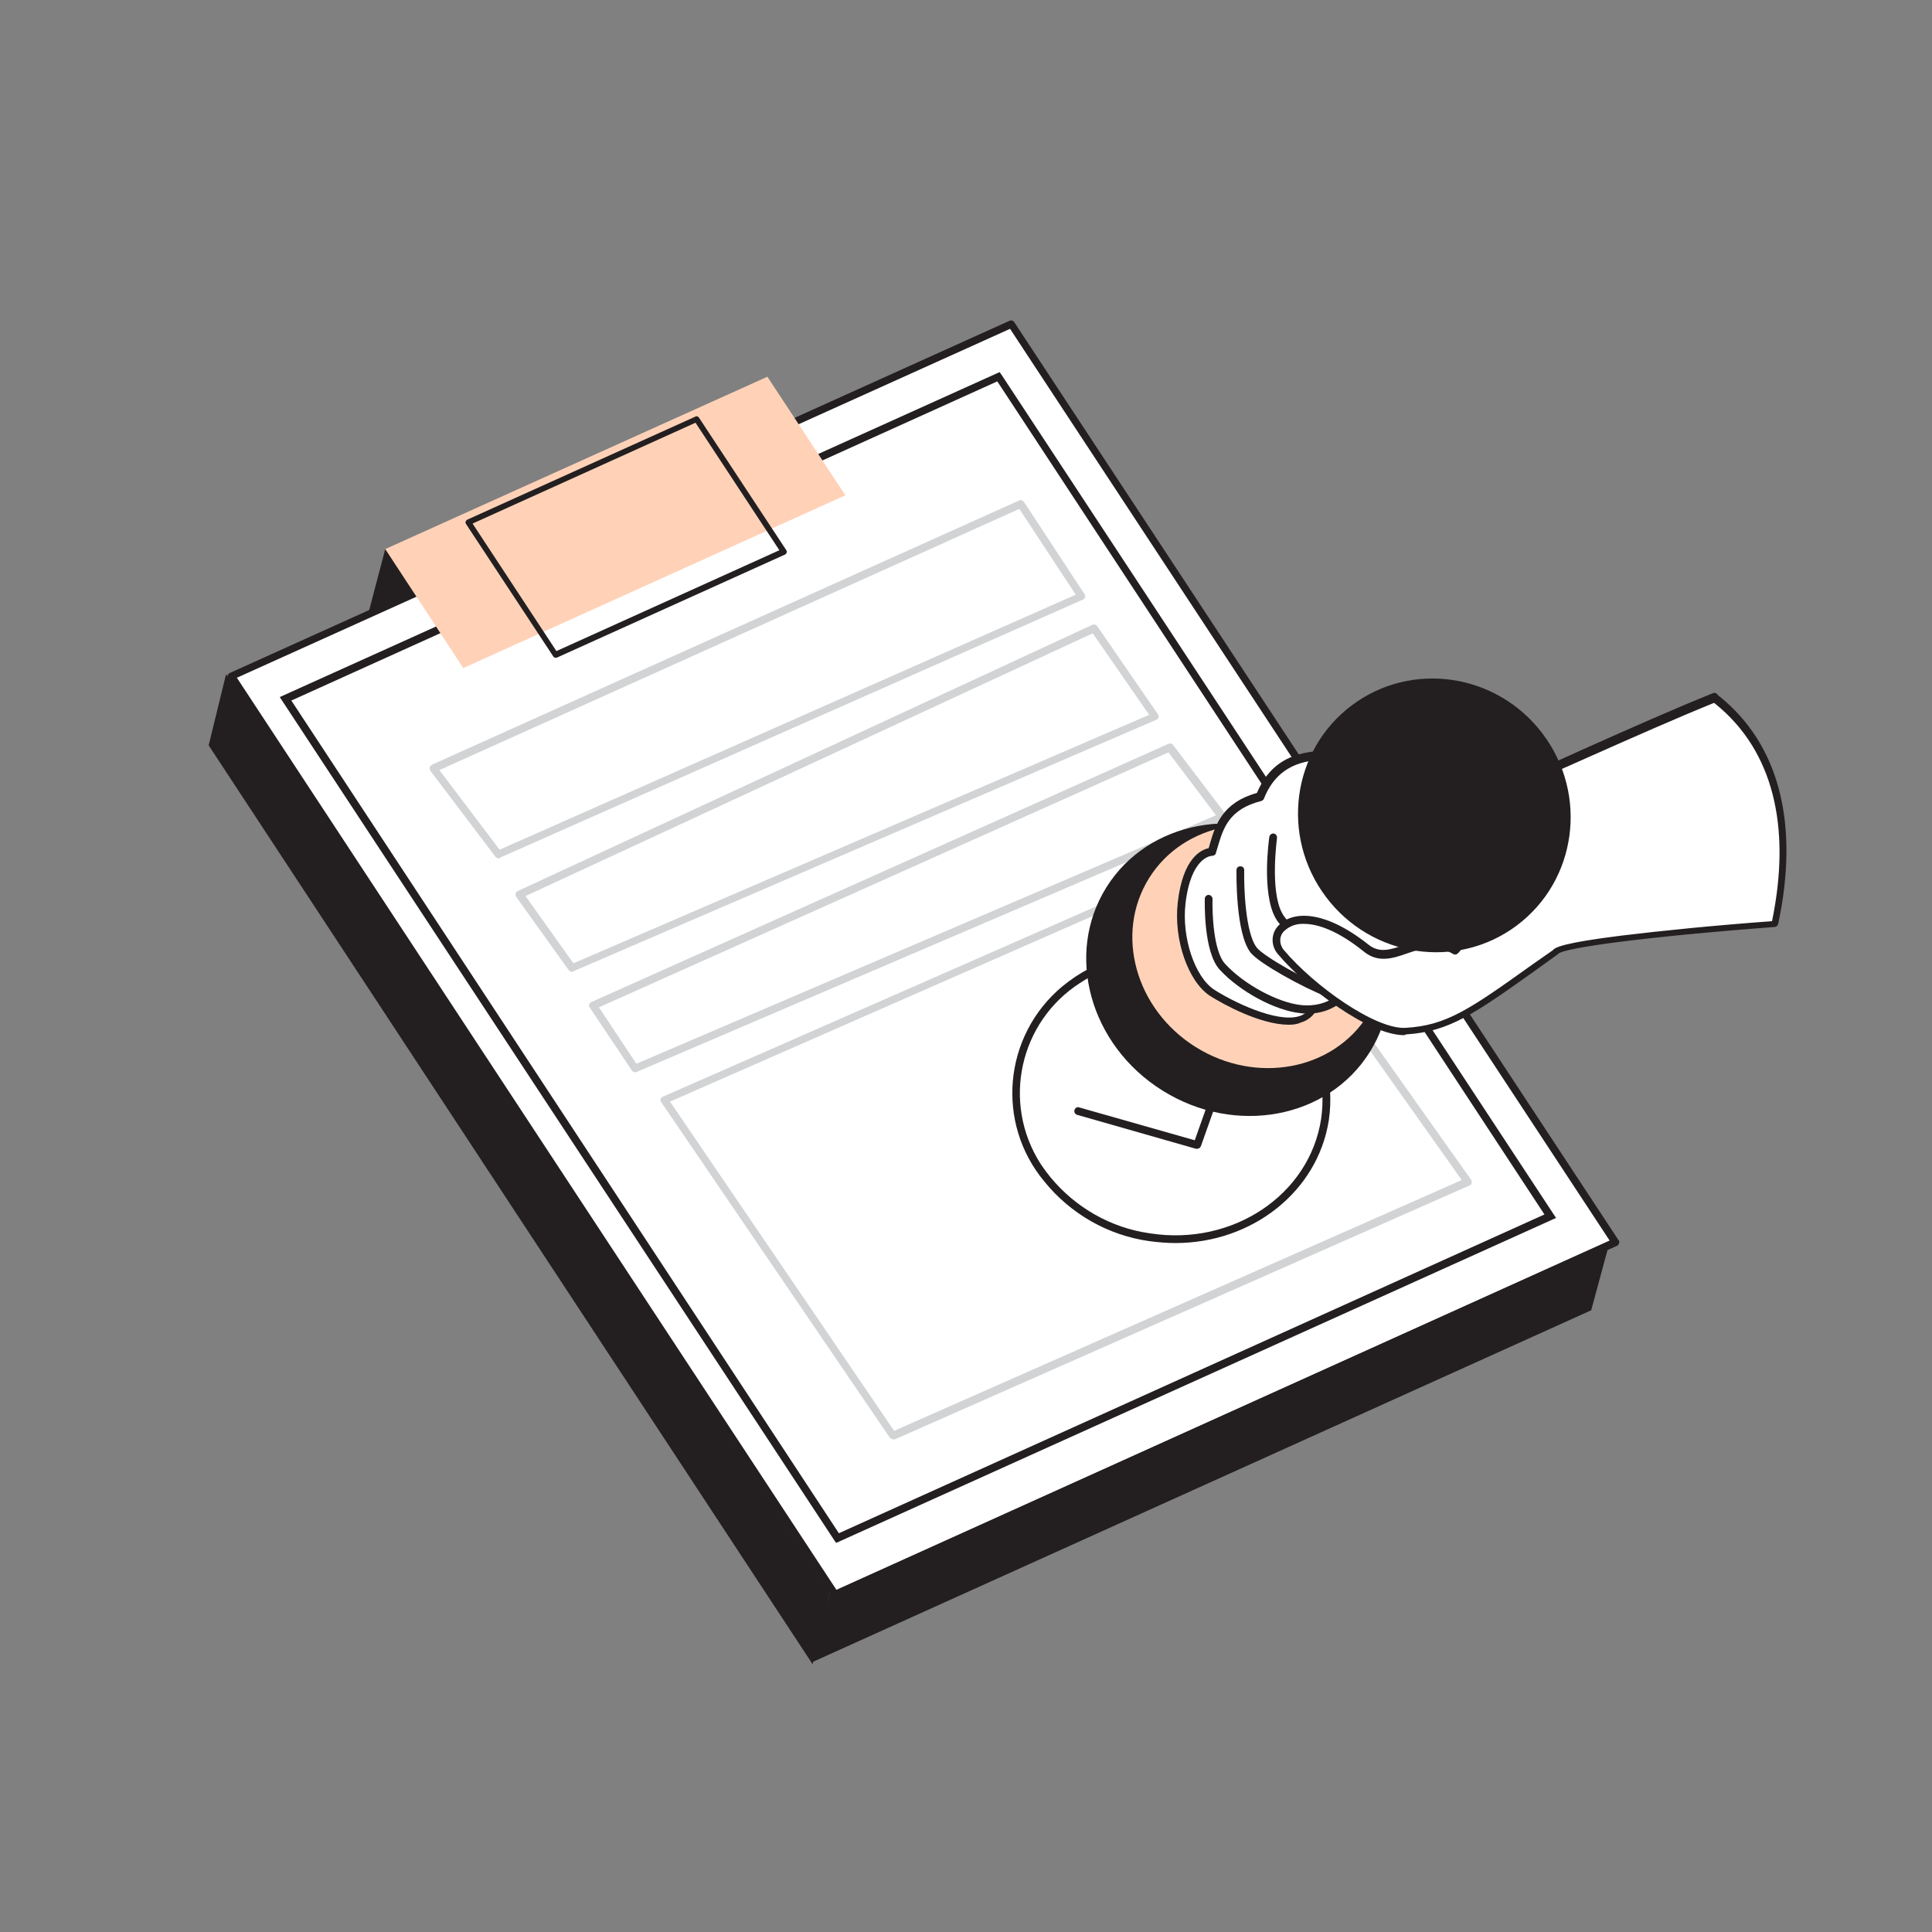 <svg transform="scale(1)" version="1.1" id="Layer_1" xmlns="http://www.w3.org/2000/svg" xmlns:xlink="http://www.w3.org/1999/xlink" x="0px" y="0px" viewBox="0 0 500 500" xml:space="preserve" class="show_show__wrapper__graphic__5Waiy "><rect x="0" y="0" width="500" height="500" fill="#808080" stroke="none"/><title>React</title><style type="text/css">
	.st0{fill:#231F20;}
	.st1{fill:#FFFFFF;}
	.st2{fill:#D1D3D4;}
	.st3{fill:#FFD2B8;}
</style><g id="Base"><polygon class="st0" points="99.7,142.1 94.6,161.5 114.4,157.1 	"></polygon><polygon class="st1" points="418.1,321.6 216.2,412.8 59.8,175 127.2,144.6 196.9,113.1 261.8,83.8 	"></polygon><path class="st0" d="M216.2,413.8c-0.3,0-0.7-0.2-0.8-0.5L59,175.6c-0.2-0.2-0.2-0.5-0.1-0.8c0.1-0.3,0.3-0.5,0.5-0.6l201.9-91.2
		c0.4-0.2,1,0,1.2,0.4L418.9,321c0.2,0.2,0.2,0.5,0.1,0.8c-0.1,0.3-0.3,0.5-0.5,0.6l-201.9,91.2
		C216.4,413.7,216.3,413.8,216.2,413.8z M61.3,175.4l155.2,236.1l200.1-90.4l-155.2-236L61.3,175.4z"></path><polygon class="st0" points="210.3,430.7 214.8,412.2 58.5,174.5 54,192.9 	"></polygon><polygon class="st0" points="416.7,321 214.8,412.2 209.9,430.3 411.8,339.1 	"></polygon></g><g id="Paper"><polygon class="st1" points="401.3,314.7 216.8,398 73.9,180.8 124.9,157.8 135.5,153 199.2,124.2 201.2,123.3 258.4,97.5 	"></polygon><path class="st0" d="M216.4,399.3l-0.5-0.7L72.4,180.4l186.3-84.1l0.5,0.7l143.5,218.2l-1.1,0.5L216.4,399.3z M75.4,181.3
		l141.7,215.5l182.6-82.5L258.1,98.7L75.4,181.3z"></path><polygon class="st1" points="171.9,284.7 319,220.1 379.8,305.8 231.1,371.5 	"></polygon><path class="st2" d="M231.1,372.5c-0.3,0-0.6-0.2-0.8-0.4l-59.2-86.9c-0.2-0.2-0.2-0.6-0.1-0.8c0.1-0.3,0.3-0.5,0.6-0.6l147.1-64.6
		c0.4-0.2,0.9,0,1.2,0.3l60.8,85.8c0.3,0.5,0.2,1.1-0.2,1.4c-0.1,0-0.1,0.1-0.2,0.1l-148.7,65.7
		C231.4,372.5,231.2,372.5,231.1,372.5z M173.4,285.1l58,85.2l146.9-64.9l-59.6-84.1L173.4,285.1z"></path><polygon class="st1" points="112.2,198.9 264.2,130.5 279.9,154.4 129,221.1 	"></polygon><path class="st2" d="M129,222.1c-0.3,0-0.6-0.1-0.8-0.4l-16.8-22.2c-0.2-0.2-0.2-0.6-0.2-0.9c0.1-0.3,0.3-0.5,0.6-0.7l152-68.4
		c0.4-0.2,0.9,0,1.2,0.4l15.7,23.9c0.2,0.2,0.2,0.5,0.1,0.8c-0.1,0.3-0.3,0.5-0.6,0.6l-150.9,66.8
		C129.3,222.2,129.1,222.2,129,222.1z M113.7,199.3l15.6,20.6l149.1-66l-14.6-22.2L113.7,199.3z"></path><polygon class="st1" points="134.5,231.5 283.2,162.5 298.9,185.3 148,250.5 	"></polygon><path class="st2" d="M148,251.5c-0.3,0-0.6-0.2-0.8-0.4l-13.6-19c-0.3-0.4-0.2-1.1,0.2-1.4c0.1,0,0.1-0.1,0.2-0.1l148.7-68.9
		c0.5-0.2,1,0,1.3,0.4l15.7,22.8c0.2,0.2,0.2,0.6,0.1,0.8c-0.1,0.3-0.3,0.5-0.6,0.6l-150.9,65.1C148.3,251.5,148.1,251.5,148,251.5z
		 M136,231.9l12.4,17.4l149-64.3l-14.6-21.1L136,231.9z"></path><polygon class="st1" points="153.5,260.2 302.7,193.5 316.3,211.4 164.3,276.5 	"></polygon><path class="st2" d="M164.3,277.5c-0.3,0-0.6-0.2-0.8-0.5l-10.9-16.3c-0.2-0.2-0.2-0.5-0.1-0.8c0.1-0.3,0.3-0.5,0.6-0.6l149.3-66.8
		c0.4-0.2,0.9-0.1,1.2,0.3l13.6,17.9c0.2,0.2,0.2,0.6,0.2,0.9c-0.1,0.3-0.3,0.5-0.6,0.7l-152,65.1
		C164.6,277.5,164.5,277.5,164.3,277.5z M155,260.7l9.7,14.6l150-64.3l-12.3-16.3L155,260.7z"></path></g><g id="Approval_Stamp"><ellipse class="st1" transform="matrix(0.151 -0.989 0.989 0.151 -23.036 540.552)" cx="303.2" cy="283.7" rx="36.9" ry="40.2"></ellipse><path class="st0" d="M304.2,321.7c-2.3,0-4.5-0.2-6.8-0.5c-10.6-1.5-20.3-7-27.1-15.4c-12.7-15.2-10.6-37.8,4.6-50.5
		c1.1-0.9,2.3-1.8,3.5-2.6c18.6-12.1,43.4-8.3,57.6,8.8c6.5,7.9,9.4,18.2,7.9,28.4C341,308.5,323.9,321.7,304.2,321.7z M302,247.7
		c-8,0-15.8,2.3-22.5,6.7c-15.7,10.1-20.3,31-10.2,46.8c0.8,1.2,1.6,2.3,2.5,3.4c6.5,7.9,15.7,13.2,25.9,14.6
		c21.4,3.3,41.2-10,44.2-29.6c1.4-9.6-1.3-19.3-7.5-26.8c-6.5-7.9-15.7-13.2-25.9-14.6C306.4,247.9,304.2,247.7,302,247.7L302,247.7
		z"></path><path class="st0" d="M309.8,297.3c-0.1,0-0.2,0-0.3,0l-30.8-8.8c-0.5-0.2-0.8-0.7-0.6-1.3c0.2-0.5,0.7-0.8,1.2-0.6l29.9,8.5
		l20.8-58.6c0.2-0.5,0.7-0.8,1.2-0.7c0.5,0.2,0.8,0.7,0.7,1.2c0,0,0,0.1,0,0.1l-21.1,59.5C310.6,297.1,310.2,297.3,309.8,297.3z"></path></g><g id="Stamp"><ellipse class="st0" transform="matrix(0.53 -0.848 0.848 0.53 -62.073 389.728)" cx="320.4" cy="250.8" rx="36.9" ry="40.2"></ellipse><ellipse class="st3" transform="matrix(0.53 -0.848 0.848 0.53 -54.494 391.39)" cx="325.7" cy="244.8" rx="30.7" ry="33.4"></ellipse><ellipse class="st1" transform="matrix(0.802 -0.598 0.598 0.802 -71.311 255.238)" cx="349.1" cy="235.1" rx="31.4" ry="14.4"></ellipse><path class="st0" d="M332.2,258.2c-4,0-7.2-1.2-9.1-3.7c-2.5-3.4-2.1-8.7,1.2-14.8c3.2-5.9,8.7-11.9,15.5-17s14.2-8.7,20.7-10.1
		c6.8-1.4,11.9-0.4,14.5,3.1s2.1,8.7-1.2,14.8c-3.2,5.9-8.7,11.9-15.5,17l0,0C349,254.5,339.4,258.2,332.2,258.2z M366,214.1
		c-1.7,0-3.4,0.2-5,0.6c-6.2,1.3-13.3,4.8-19.9,9.7s-11.9,10.7-15,16.3c-2.9,5.4-3.4,9.9-1.3,12.6c4.4,5.8,19.2,2.5,32.4-7.4l0,0
		c6.6-4.9,11.9-10.7,15-16.3c2.9-5.4,3.4-9.8,1.4-12.6C372,215.1,369.5,214.1,366,214.1z M357.7,246.7L357.7,246.7z"></path><path class="st1" d="M313.6,220.5c0,0-6.3-0.2-7.8,13.2c-1.1,9.5,2.7,19.7,7.9,23.1c6.2,4.1,23.1,12.2,26.5,3.6
		c8.9-3.9,26-4.1,28.4-6.6c4.7-5-6.8-37.4-1.2-55.3c-15.8-2-34.7-8.7-41.2,7.6C316.1,208.7,315.4,215.2,313.6,220.5z"></path><path class="st0" d="M333.5,265.2c-7.2,0-16.8-5.2-20.4-7.5c-5.6-3.7-9.4-14.5-8.3-24.1c1.3-11.6,6.1-13.7,8-14.1
		c0.1-0.4,0.3-0.9,0.4-1.4c1.4-4.7,3.2-10.4,12.1-12.9c5.8-13.9,20.2-11.4,34.1-9.1c2.6,0.4,5.4,0.9,7.9,1.2
		c0.5,0.1,0.9,0.6,0.9,1.1c0,0.1,0,0.1,0,0.2c-3,9.7-0.9,24,0.8,35.4c1.5,10.3,2.6,17.7,0.2,20.3c-1.3,1.4-5.1,2-11.6,3
		c-5.7,0.9-12.2,1.8-16.7,3.7c-0.8,1.7-2.3,3.1-4.2,3.6C335.7,265.1,334.6,265.2,333.5,265.2z M313.6,221.5c-0.1,0-5.4,0.2-6.8,12.4
		c-1,8.7,2.4,18.9,7.4,22.2c4.6,3,16.1,8.7,22,6.9c1.4-0.4,2.6-1.4,3.1-2.8c0.1-0.2,0.3-0.4,0.5-0.5c4.8-2.1,11.6-3.1,17.6-4
		c4.5-0.7,9.6-1.4,10.5-2.4c1.8-1.9,0.6-10-0.7-18.6c-1.7-11.2-3.8-25.1-1.1-35.2c-2.3-0.3-4.6-0.7-6.9-1.1
		c-13.9-2.4-27-4.6-32.1,8.3c-0.1,0.3-0.4,0.5-0.7,0.6c-8.3,2.1-9.8,7-11.2,11.7c-0.2,0.7-0.4,1.4-0.6,2
		C314.5,221.2,314.1,221.5,313.6,221.5z"></path><path class="st1" d="M312.8,232.7c0,0-0.5,13.3,3.6,17.6c5.1,5.4,13.9,10.2,20.1,10.9c3.7,0.5,7.3-0.5,10.3-2.7"></path><path class="st0" d="M338.3,262.3c-0.6,0-1.2,0-1.8-0.1c-6.5-0.7-15.5-5.5-20.8-11.2c-4.3-4.6-3.9-17.8-3.9-18.4c0-0.6,0.5-1,1-1
		s1,0.5,1,1c-0.1,3.6,0.2,13.6,3.3,16.9c4.9,5.3,13.5,9.9,19.5,10.6c3.4,0.4,6.8-0.4,9.5-2.5c0.4-0.4,1-0.3,1.4,0.1
		c0.4,0.4,0.3,1-0.1,1.4l0,0C344.9,261.3,341.6,262.4,338.3,262.3z"></path><path class="st1" d="M321,225.1c0,0-0.4,16,3.5,20.8c2.2,2.7,13.4,8.8,18.9,11c3.6,1.3,7.4,1.6,11.2,0.8c2.6-1,5.7-3.8,4.5-6.1
		s-16.3-12-16.3-12"></path><path class="st0" d="M350.2,259.1c-2.5,0-4.9-0.4-7.2-1.3c-5.7-2.2-17-8.4-19.3-11.2c-4-5-3.7-20.8-3.7-21.4c0-0.6,0.4-1,1-1
		s1,0.4,1,1c-0.1,4.4,0.3,16.4,3.3,20.1c1.9,2.3,12.6,8.3,18.5,10.6c3.4,1.2,7,1.5,10.5,0.7c1.5-0.6,3.4-2,3.9-3.4
		c0.2-0.4,0.2-0.9,0-1.3c-0.6-1.3-8.6-6.9-15.9-11.6c-0.5-0.3-0.6-0.9-0.3-1.4s0.9-0.6,1.4-0.3c2.6,1.6,15.4,9.9,16.6,12.4
		c0.4,0.9,0.5,2,0.1,2.9c-0.8,2.1-3.1,3.8-5.1,4.6h-0.1C353.3,258.9,351.8,259.1,350.2,259.1z"></path><path class="st1" d="M329.5,216.7c0,0-2,13.8,1.4,20.1c4,7.4,23.4,13.7,23.4,13.7c4.6,1.6,11.1,2.3,12.8-0.2"></path><path class="st0" d="M362.3,253.1c-2.8-0.1-5.6-0.6-8.3-1.5c-0.8-0.3-19.9-6.5-24-14.2c-3.5-6.6-1.6-20.2-1.5-20.8
		c0.1-0.6,0.6-0.9,1.1-0.9c0.6,0.1,0.9,0.6,0.9,1.1l0,0c0,0.1-1.9,13.6,1.3,19.5c3.7,7,22.6,13.2,22.8,13.2c4.6,1.6,10.4,2,11.6,0.2
		c0.3-0.5,0.9-0.6,1.4-0.3c0.5,0.3,0.6,0.9,0.4,1.4c0,0,0,0,0,0.1C366.9,252.5,364.7,253.1,362.3,253.1z"></path><path class="st1" d="M376.6,245.9c-9.4-5.5-16.4,4.7-23-0.5c-17.8-14.1-26.5-4.2-22.1,1c7.8,9.2,24,21,32.4,20.6
		c12.1-0.7,18.6-6.2,38.7-20.4c1-2,26.3-5,56.8-7.3c9.5-44.7-16.4-58.3-15.5-58.6c-17.8,7.1-47.2,20.9-47.6,20.4
		C389.9,192.8,381.7,241.6,376.6,245.9z"></path><path class="st0" d="M363.4,267.9c-9.2,0-25.3-12.2-32.7-21c-1.9-2.2-1.8-5.5,0.3-7.5c3.4-3.5,11.5-4.2,23.2,5.1
		c2.8,2.2,5.6,1.3,9.1,0.1c3.8-1.2,8.1-2.6,13-0.1c1.8-2.5,4.4-11.3,6.6-19.2c4.6-15.9,7.6-25.7,11.3-26.4c0.8-0.1,1.7,0.1,2.3,0.8
		c1.8-0.6,8-3.4,14.6-6.4c10.1-4.5,22.7-10.1,32.2-13.9c0.5-0.2,1,0,1.3,0.5c0.1,0.1,0.3,0.3,0.5,0.4c15.4,12.5,20.6,32.9,15.1,58.8
		c-0.1,0.4-0.5,0.8-0.9,0.8c-34.4,2.6-54.2,5.4-56,6.9c-0.1,0.1-0.1,0.2-0.2,0.2l-5.4,3.9c-16,11.4-22.6,16.1-33.8,16.8L363.4,267.9
		z M337.5,239.1c-1.9-0.1-3.7,0.5-5.1,1.8c-1.4,1.3-1.4,3.4-0.2,4.9c8,9.5,23.9,20.7,31.6,20.2c10.6-0.6,16.7-4.9,32.8-16.4l5.3-3.7
		c0.5-0.7,2.6-1.9,18-3.8c9.9-1.2,23.6-2.6,38.7-3.7c5.1-24.8,0.1-44.2-14.5-56.1l-0.5-0.4c-9.4,3.8-21.6,9.2-31.5,13.6
		c-15.9,7.1-15.9,7.1-16.6,6.2c-0.2-0.3-0.5-0.6-0.8-0.5c-2.8,0.5-7,15.2-9.8,25c-3.3,11.6-5.5,18.9-7.7,20.6
		c-0.3,0.3-0.8,0.3-1.1,0.1c-4.5-2.6-8.4-1.4-12.1-0.1s-7.4,2.4-11-0.5C346.2,240.8,341,239.1,337.5,239.1L337.5,239.1z
		 M443.8,180.6L443.8,180.6z"></path><ellipse class="st0" transform="matrix(0.8 -0.6 0.6 0.8 -52.357 264.94)" cx="371.2" cy="211" rx="35.1" ry="35.6"></ellipse></g><g id="Clip"><polygon class="st3" points="218.8,128.2 216.1,129.4 133.6,166.7 119.9,172.9 99.7,142.1 198.6,97.5 	"></polygon><path class="st0" d="M143.8,170.2c-0.3,0-0.5-0.1-0.6-0.3l-22.6-34.3c-0.1-0.2-0.2-0.4-0.1-0.6c0.1-0.2,0.2-0.4,0.4-0.5l59.1-26.7
		c0.3-0.2,0.7,0,0.9,0.3l22.6,34.3c0.1,0.2,0.2,0.4,0.1,0.6c-0.1,0.2-0.2,0.4-0.4,0.5l-59.1,26.7C144,170.2,143.9,170.3,143.8,170.2
		z M122.3,135.5l21.7,33l57.7-26.1l-21.7-33L122.3,135.5z"></path></g></svg>